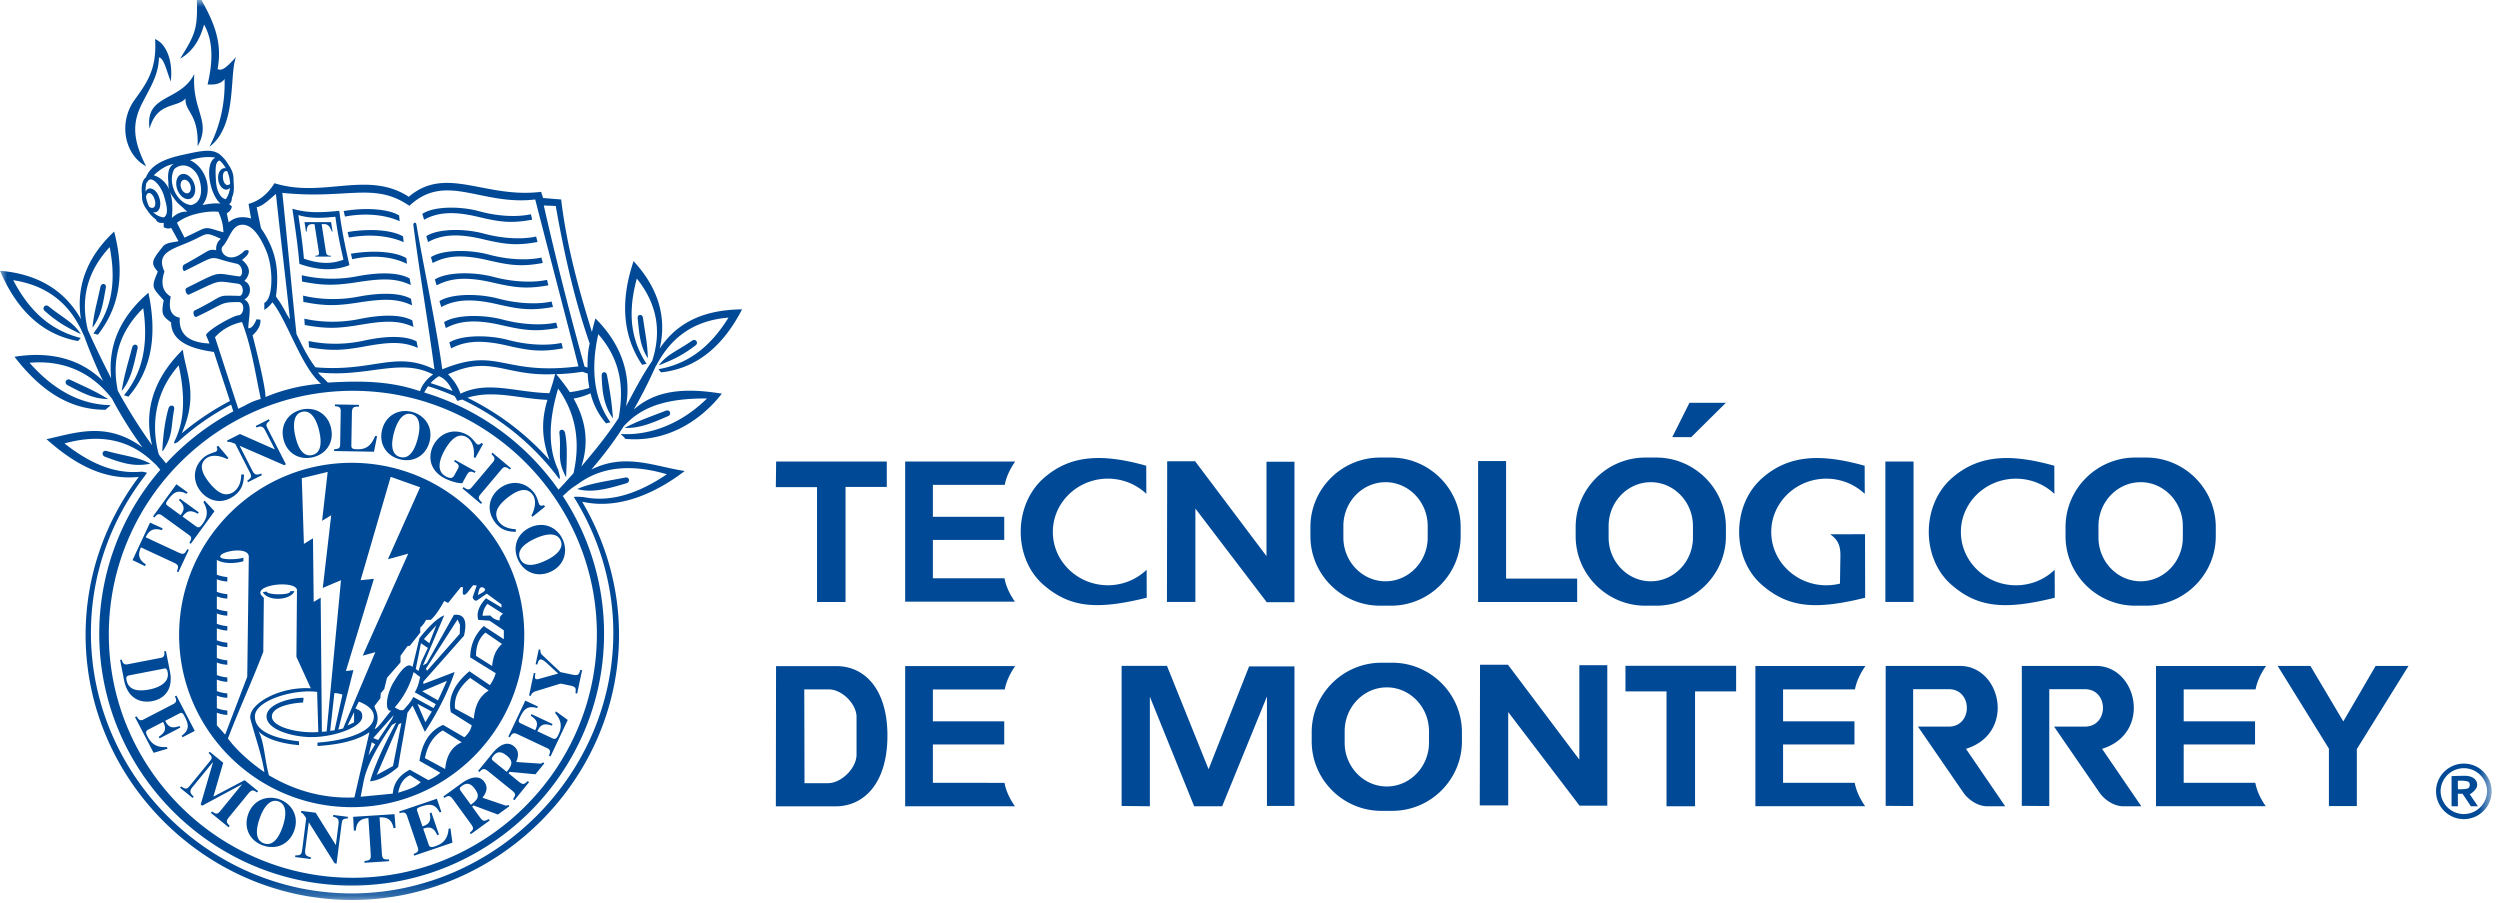<svg xmlns="http://www.w3.org/2000/svg" xmlns:xlink="http://www.w3.org/1999/xlink" width="180" height="65" viewBox="0 0 180 65">
    <defs>
        <path id="a" d="M0 0h179.4v64.8H0z"/>
    </defs>
    <g fill="none" fill-rule="evenodd">
        <mask id="b" fill="#fff">
            <use xlink:href="#a"/>
        </mask>
        <path fill="#004996" d="M10.77 9.27c.534-1.965 2-1.48 2.592-2.184-.084.964.964 1.084.864 3.448 1.027-1.82-.432-2.56-.234-5.208-1.028 2.031-3.58 1.424-3.222 3.944zm2.199-5.045C14.162 2.307 14.254 2.02 14.156-.6c1.193 2.013 1.891 3.552 1.51 5.567.353.22.81-.306 1.326-.856-.5 1.263.103 4.951-1.916 6.459.839-1.609 1.142-3.305 1.093-4.884-.245.347-.69.431-1.224.395.411-1.706.392-3.18-.253-4.31-.366 1.348-1.015 2.053-1.724 2.454h.001zm.118 8.313c.342-.095.75.23.908.72.156.492.008.97-.336 1.063-.343.096-.75-.228-.907-.719-.157-.49-.01-.97.334-1.064h.001zm.131.412c.185-.052.404.123.49.388.084.264.003.52-.18.572-.184.052-.405-.123-.49-.387-.084-.266-.005-.523.18-.573zm2.684 4.245c-1.215-.547-.892-.38-2.282.225-1.22.532-2.421.781-1.777 2.137-.3.861-.123 1.445.451 1.8-.176.838-.014 1.388.649 1.52-.082 1.24.712 1.795 2.143 1.855l-.255-.618c.247-.447 2.006-1.396 2.317-1.41.444-.006.522-.958.034-.954-1.35-.003-1.014.117-3.055 1.07-.16.039-.271-.326-.14-.45 2.362-1.168 1.452-1.101 3.195-1.07.357.09.447-.77-.027-.87-1.715-.219-1.144-.334-3.564.787-.156.03-.326-.357-.169-.479 2.549-1.266 1.944-1.08 3.76-.842.335.08.353-.747-.107-.904-2.263-.467-1.122-.793-3.766.51-.144.09-.239-.351-.055-.45 1.943-1.055 1.691-1.124 2.31-1.04-.026-.35.1-.633.338-.817zm-.178-1.947c-.417-.04-.945-.006-1.568.146-.637.155-1.069.386-1.416.642.173.365.368.707.539 1.074 1.852-.842 1.236-.83 2.807-.383-.02-.567-.14-.986-.362-1.479zM8.763 28.154c.165-1.094.414-1.86.752-3.135.088-.323.456-.23.39.064-.296 1.324-.484 2.252-1.142 3.071zm-.978.58c-.944-.582-1.53-.82-2.723-1.385-.303-.145-.47.24-.204.382 1.205.632 1.874.974 2.927 1.004zm3.042 4.654c-.857-.485-1.864-.559-3.141-.914-.322-.091-.41.305-.129.41 1.283.485 2.117.731 3.27.504zm-5.004-9.33c-.57-.883-1.29-1.161-2.314-1.995-.26-.213-.514.124-.288.324 1.018.9 1.701 1.23 2.602 1.67zm.834-.463c.114-1.1.294-1.646.574-2.935.071-.327.444-.25.39.047-.236 1.335-.344 2.04-.964 2.89v-.002zm34.104 10.766c.03-.988.122-2.245-.077-3.192-.067-.32-.44-.287-.408.006.155 1.394-.211 1.932.485 3.186zm3.373-4.238c-.082-1.08-.19-1.844-.431-3.111-.06-.323-.392-.26-.383.034.04 1.312.2 2.23.814 3.077zm.834.687c.96-.501 1.762-.77 2.967-1.238.304-.12.44.27.17.387-1.218.532-2.11.897-3.137.85zm-3.406 4.402c.872-.414 2.176-.573 3.447-.829.32-.065.38.327.097.411-1.285.378-2.437.72-3.544.418zm5.867-8.904c.617-.82 1.338-1.038 2.397-1.778.267-.189.492.157.256.335-1.055.804-1.745 1.079-2.653 1.443zm-.782-.508c-.032-1.082-.169-1.627-.35-2.903-.047-.325-.414-.278-.385.018.135 1.318.19 2.013.735 2.885zM21.483 15.488c.862.242 1.535.227 2.666.119.157 1.192.318 1.92.578 3.09-.879.342-1.808.292-2.845-.075-.099-1.177-.284-2.344-.4-3.134zm2.354.505l.106.671h-.056a1.483 1.483 0 0 0-.164-.334.556.556 0 0 0-.195-.16.46.46 0 0 0-.214-.034h-.157l.297 1.912c.02.127.039.206.055.238.018.033.045.06.084.083a.287.287 0 0 0 .15.037h.07l.011.067H22.71l-.01-.067h.07c.06 0 .108-.013.142-.04.025-.016.041-.046.052-.088a.814.814 0 0 0-.02-.23l-.3-1.912h-.154c-.142 0-.242.035-.296.105-.075.098-.11.24-.106.423h-.058l-.107-.67h1.914zm15.316-1.198l.86.035c.586 3.295 1.298 6.604 2.443 9.897-.002.014-.003.028-.006.04-.13.551-.15 1.112-.148 1.7-.071-.023-.144-.046-.214-.071a241.835 241.835 0 0 1-2.935-11.601zm.404 13.515c-2.453-.06-4.424-.921-6.404.037-.168-.529-.506-1-.892-1.397 3.114-1.446 4.09.192 7.705-.016-.093.424-.235.847-.378 1.29-.01.028-.02.059-.031.086zm-18.211-4.254c-.356-3.37-.663-6.798-1.019-10.168 4.691.48 6.614-.816 9.146.93 2.642-2.46 5.152.014 9.063-.456 1.032 4.029 2.079 7.988 3.111 12.016-5.506.687-5.734-1.453-9.802.213-.485-3.475-1.264-6.93-1.866-10.436-.033-.196-.238-.135-.214.062.447 3.497 1.003 6.586 1.515 10.383-2.826-1.393-4.4.206-8.57-.155-.583-.762-.945-1.565-1.365-2.389h.001zm21.173 4.26a4.762 4.762 0 0 1-1.22.381c.861 1.52 1.14 3.121.559 4.89.96-1.136 1.85-2.212 2.685-3.497.37-2.066.224-4.098-1.467-6.03-.645 2.882-.14 4.913.876 6.344l-.315.08a5.185 5.185 0 0 1-1.118-2.169zM18.792 16.442c-.104-.53-.208-.992-.311-1.524.426-.065.893-.547 1.386-.949.303 2.892.707 6.138 1.009 9.03a16.827 16.827 0 0 1-.233-.38c-.227-.437-.449-.826-.683-1.133l-.094-.149a8.367 8.367 0 0 0 .076-1.765 5.737 5.737 0 0 0-.67-2.348 6.65 6.65 0 0 0-.173-.313 5.483 5.483 0 0 0-.307-.47zm22.235 11.794c.45-.058.916-.155 1.403-.3-.044-.292-.093-.58-.105-.865-.004-.058-.008-.116-.01-.173l-.38-.13c-.72.112-1.297.156-1.888.17.41.494.745.937.98 1.3v-.002zM38.602 17.03c-.66.153-2.038.253-3.769-.212-1.402-.379-3.297-.364-4.14.185l.126.425c.997-.547 2.15-.629 3.93-.21 1.592.374 2.406.49 3.952.205l-.099-.393zm.379 1.512c-.664.154-2.05.253-3.792-.213-1.412-.378-3.315-.363-4.164.186l.128.427c1.003-.547 2.16-.628 3.952-.212 1.602.374 2.42.491 3.975.206l-.099-.394zm.403 1.607c-.674.153-2.083.253-3.849-.212-1.433-.379-3.365-.364-4.225.184l.128.427c1.018-.546 2.194-.628 4.01-.21 1.627.374 2.457.49 4.036.204l-.1-.393zm.33 1.56c-.673.154-2.08.254-3.847-.213-1.432-.377-3.365-.362-4.227.185l.13.427c1.017-.547 2.193-.628 4.011-.21 1.625.375 2.454.49 4.034.205l-.1-.393zm.333 1.514c-.674.153-2.081.254-3.85-.213-1.431-.378-3.363-.363-4.225.185l.13.425c1.018-.546 2.194-.627 4.012-.209 1.623.374 2.455.49 4.033.204l-.1-.392zm.379 1.465c-.674.153-2.081.254-3.848-.214-1.433-.378-3.366-.361-4.225.185l.127.426c1.018-.545 2.195-.627 4.012-.209 1.625.374 2.455.49 4.034.205l-.1-.393zm-18.206-.132a9.583 9.583 0 0 0 3.986-.032c1.403-.308 2.894-.409 3.784.052l.098.473c-1.081-.474-2.062-.428-3.816-.108-1.62.295-2.432.334-4.019.07l-.033-.455zm-.308-1.612c.676.158 2.186.392 3.985.022 1.407-.291 2.9-.373 3.785.1l.092.473c-1.077-.488-2.058-.454-3.814-.156-1.625.273-2.436.303-4.02.017l-.028-.456zm-.091-1.661c.674.166 2.18.423 3.985.076 1.412-.27 2.905-.33 3.783.152l.085.478c-1.07-.505-2.051-.485-3.812-.214-1.627.253-2.44.27-4.02-.037l-.021-.455zm-.095-1.466a9.571 9.571 0 0 0 3.986.076c1.41-.271 2.905-.331 3.782.155l.084.475c-1.068-.505-2.05-.483-3.81-.212-1.629.251-2.441.268-4.021-.04l-.02-.454zm3.538-1.55c1.695-.283 3.246-.128 3.993.315l.043.416c-.945-.479-2.357-.695-3.941-.334l-.095-.397zm-.235-1.56c1.692-.283 3.245-.128 3.99.315l.044.417c-.945-.43-2.358-.628-3.94-.334l-.094-.398zm-.285-1.512c1.694-.283 3.245-.129 3.992.313l.041.42c-.944-.432-2.355-.63-3.94-.336l-.093-.397zm13.481.228c-.652.153-2.015.253-3.726-.214-1.386-.378-3.256-.363-4.09.185l.124.428c.986-.548 2.125-.629 3.883-.21 1.575.374 2.378.489 3.906.204l-.097-.393zm-17.174-.392c1.093.307 1.943.287 3.376.15.197 1.512.402 2.432.73 3.91-1.11.434-2.287.372-3.6-.093-.126-1.49-.361-2.966-.506-3.967zM25.405 63.2c9.677 0 17.57-7.876 17.57-17.532 0-9.655-7.893-17.53-17.57-17.53-9.678 0-17.57 7.875-17.57 17.53 0 9.656 7.892 17.532 17.57 17.532zM11.764 32.424c.708-1.135.525-1.609.778-2.968.055-.297-.322-.36-.414-.038-.265.92-.395 2.045-.44 3.034-.011.05.043.02.076-.028zm.81-.675c-.125.285.089.155.227.075a18.259 18.259 0 0 1 3.84-2.694l.159.488a18.319 18.319 0 0 0-4.846 3.747l-.157-.195c-.126-.155-.247-.274-.37-.47-.555-2.056-.298-4.425 1.44-6.392.519 2.379.375 4.1-.293 5.441zm6.043-3.8c.017.084.146.714.158.765l-.102.039c-.35.095-.701.255-1.052.455-.157.073-.312.149-.466.227a36.233 36.233 0 0 0-.243-.744l-1.432-4.41c.498-.552 1.145-.919 1.944-1.095.606 1.587.876 3.175 1.193 4.763zm3.867-1.014c.09.116.112.139.182.234.147.176.298.33.451.46a12.895 12.895 0 0 0-4.001.956 3.651 3.651 0 0 0-.05-.524l-.043-.261c-.134-.77-.412-1.987-.837-3.657.39-.36.603-.733.562-1.126-.093-.01-.186-.02-.28-.028-.155.39-.339.654-.592.647.033-.948.336-1.722-.282-2.082.47-.204.606-1.055 0-1.321.414-.445.518-.95-.17-1.52.167-.128.324-.26.424-.421.124-.25.048-.334-.225-.253-1.084 1.1-1.947.08-1.58-.31.484-.513.629-1.522 1.381-1.546.635-.022 1.207.598 1.749 1.883.52 1.238.502 3.463-.142 3.741v.507a2.05 2.05 0 0 0 .582-.553c.908 1.133 1.782 3.7 2.871 5.174zm7.974.765a2.6 2.6 0 0 0-.22.464c-2.054-.704-4.092-.773-6.627-.617a8.137 8.137 0 0 1-.276-.283c-.126-.122-.32-.267-.44-.451 1.192.12 2.134.071 3.408-.088 1.834-.231 3.333-.557 4.883.235-.215.148-.4.315-.552.504a4.056 4.056 0 0 0-.176.236zm2.127.458a18.813 18.813 0 0 0-1.58-.574c.173-.193.372-.361.597-.5.45.175.755.578.983 1.074zm6.983 4.969a19.176 19.176 0 0 0-5.913-4.489c1.845-.587 3.682.063 5.759.151-.334 1.15-.541 2.482.154 4.338zm1.214 1.51c-.079.073-.128.173-.227.247-.125.137-.244.267-.343.372a18.262 18.262 0 0 0-9.666-6.995c.08-.161.173-.312.275-.453.653.202 1.291.44 1.91.71.076.13.12.205.196.342.153-.031.231-.065.362-.09a18.775 18.775 0 0 1 6.748 5.416c.062.083.11.154.225.307.09-.087.04-.199-.064-.65-.689-1.461-.762-3.338-.013-5.866 1.442 2.024 1.547 4.146 1.107 6.094-.113.128-.306.342-.51.566zm1.237 1.153c-.225-.016-.605-.045-.702-.003 1.775 2.845 2.842 6.2 2.842 9.785 0 10.241-8.572 18.754-18.836 18.754-10.263 0-18.776-8.513-18.776-18.754 0-4.244 1.459-8.162 3.872-11.296.038-.06.055-.076.084-.125.002-.011.09-.106.085-.109a1.791 1.791 0 0 0-.384-.082c-1.668.157-3.401-.336-5.562-2.033 2.635-.728 4.673-.237 6.296 1.265.145.134.187.164.325.304.092.11.185.22.279.328a18.038 18.038 0 0 0-4.396 11.801c.002 9.989 8.165 18.135 18.174 18.135 10.01 0 18.172-8.146 18.172-18.135 0-3.653-1.095-7.061-2.972-9.914.105-.089.214-.189.36-.324.326-.296.527-.39.801-.588 1.718-1.235 3.86-1.381 6.335-.652-2.353 1.586-4.295 1.99-5.997 1.643zm-16.697-2.468c6.843 0 12.425 5.568 12.425 12.396 0 6.83-5.582 12.398-12.426 12.398s-12.425-5.568-12.425-12.398c0-6.828 5.581-12.396 12.425-12.396h.001zM12.592 50.14c.092.21.18.399-.112.551l-2.136 1.106c-.273.142-.357.012-.515-.224l-.11.056 1.341 2.574 1.01-.299-.065-.121c-.81.068-1.159-.323-1.384-.755-.147-.285-.14-.397.054-.496l1.068-.554c.228.436.213.729-.312 1.069l.06.114 1.492-.775-.06-.114c-.582.218-.813.053-1.03-.374l1.024-.53c.19-.097.25-.028.374.217.31.593.362.963-.21 1.388l.058.11.885-.459-1.322-2.54-.11.056zm26.197-3.385l-.225 1.07.122.024c.063-.224.11-.402.3-.362.132.027.365.238.413.283l.786.727-1.25.348c-.085.022-.223.075-.295.06-.138-.03-.155-.093-.085-.428l-.12-.026-.342 1.627.122.026c.067-.246.3-.318.35-.333l1.8-.553.717.15c.405.084.389.202.352.545l.122.024.354-1.685-.122-.026c-.106.334-.139.438-.542.355l-.896-.188-1.319-1.241c-.134-.13-.125-.274-.12-.37l-.122-.027zm-2.079 6.333c.112-.2.21-.384.507-.246l2.175 1.024c.28.131.227.276.133.546l.113.052 1.24-2.626-.85-.619-.059.125c.545.604.446 1.117.238 1.556-.138.29-.232.351-.43.26l-1.089-.513c.211-.445.454-.611 1.042-.4l.055-.117-1.52-.714-.056.117c.527.33.535.613.327 1.041l-1.044-.492c-.193-.09-.172-.18-.056-.426.287-.605.55-.87 1.237-.674l.053-.113-.904-.425-1.223 2.589.111.055zm-7.932 5.462c.222-.062.422-.117.527.192l.775 2.273c.1.292-.04.356-.299.474l.041.117 2.753-.935-.144-1.039-.133.044c-.054.81-.493 1.094-.954 1.252-.306.103-.414.076-.485-.13l-.388-1.135c.467-.16.755-.1 1.012.468l.122-.041-.542-1.587-.122.042c.127.604-.072.809-.525.956l-.37-1.089c-.07-.202.008-.249.268-.337.635-.215 1.01-.21 1.344.42l.119-.042-.323-.944-2.715.924.04.117zm-.767 3.332c-.369 0-.487-.002-.516-.424l-.166-2.609c.343-.002.855-.01 1.006.776l.144-.009-.074-.995-2.978.191.05.995.143-.01c.05-.796.558-.856.904-.898l.169 2.61c.026.416-.092.434-.453.488l.008.124 1.772-.116-.01-.123zm-6.762-.173l1.12.142.015-.125c-.36-.085-.452-.19-.406-.544l.252-1.97.01.002 1.854 2.946.138.019.37-2.9c.03-.236.072-.345.434-.344l.016-.125-1.06-.135-.016.123c.396.082.433.251.397.547l-.19 1.491-.01-.002-1.444-2.318-1.04-.133-.016.123c.063.01.14.035.374.41l-.298 2.33c-.041.326-.186.342-.485.34l-.015.123zm-4.711-2.244c-.225-.24-.3-.321-.05-.628l1.39-1.698c.27-.33.4-.239.627-.078l.08-.097-.972-.792-2.252 1.188.711-2.44-.973-.795-.079.096c.258.243.283.352.119.552L13.645 56.6c-.182.225-.279.241-.6.023l-.08.097.902.733.079-.096c-.304-.278-.299-.43-.079-.697l1.463-1.787.007.004-.888 3.049.105.085 2.86-1.538.008.007-1.583 1.938c-.209.253-.33.172-.58.009l-.077.096 1.277 1.04.079-.097zm3.507-1.765c.659.227.55 1.112.314 1.797-.139.409-.545 1.503-1.35 1.227-.804-.274-.455-1.388-.314-1.795.234-.685.692-1.454 1.35-1.229zm.055-.156c-.909-.309-1.888.078-2.237 1.1-.34.986.128 1.907 1.093 2.236.964.329 1.898-.112 2.236-1.1.35-1.023-.186-1.924-1.092-2.236zm13.054-.623c-.07-.14-.093-.19.126-.348.322-.234.614-.18.908.224.38.521.235.761-.288 1.147l-.746-1.023zM36.6 57.95a.239.239 0 0 1-.222.042l-1.64-.557c.166-.226.49-.652.132-1.144-.492-.675-1.369-.088-1.65.115l-1.295.94.073.1c.24-.15.372-.233.623.112l1.292 1.775c.236.323.167.396-.085.624l.073.101 1.359-.985-.072-.1c-.293.155-.39.207-.625-.114l-.571-.786.11-.079 1.745.653.827-.598-.074-.1zm-1.099-3.172c-.104-.114-.14-.156.031-.368.252-.31.545-.332.935-.019.504.407.425.674.019 1.185l-.985-.798zm3.596.103a.23.23 0 0 1-.202.099l-1.73-.115c.103-.262.304-.756-.171-1.14-.648-.524-1.342.27-1.561.54l-1.009 1.24.097.077c.194-.206.3-.318.63-.05l1.71 1.38c.313.25.261.34.078.627l.097.078 1.058-1.305-.096-.076c-.242.224-.321.301-.631.052l-.757-.613.085-.103 1.857.177.64-.79-.095-.078zm-27.312-6.737c.106-.026.227-.054.287.257.164.837-.854 1.153-1.298 1.238-1.166.226-1.562-.142-1.668-.687-.045-.233.033-.294.23-.332l2.45-.476zm-3.137-.629l.3 1.537c.278 1.222 1.142 1.6 2.04 1.425.75-.146 1.514-.754 1.25-2.117l-.29-1.485-.123.023c.018.194.05.41-.247.468l-2.406.466c-.18.035-.343-.035-.402-.342l-.122.025zm31.86-8.689c-.406-.869-1.363-1.305-2.343-.847-.948.44-1.289 1.414-.858 2.336.431.921 1.399 1.287 2.345.847.982-.458 1.26-1.468.856-2.336zm-.15.068c.295.63-.42 1.166-1.079 1.471-.392.183-1.463.648-1.823-.12-.359-.768.687-1.288 1.08-1.471.658-.306 1.528-.508 1.823.12zm-3.219-.791c-.62-.03-.97-.226-1.213-.525-.1-.12-.288-.471-.14-.858.13-.343.481-.665.715-.853.653-.528 1.366-.856 1.822-.291.358.438.168 1.127-.058 1.534l.078.097.903-.73-.084-.105c-.127.04-.238.07-.322-.034-.08-.1-.13-.55-.414-.896-.657-.81-1.71-.877-2.494-.246-.723.585-.963 1.584-.235 2.48.4.496.89.6 1.439.621l.003-.194zm-2.43-1.916c-.197-.191-.34-.329-.134-.573l1.547-1.839c.217-.259.403-.109.587.032l.082-.094-1.335-1.117-.079.096c.164.158.338.316.127.567l-1.547 1.838c-.198.237-.36.128-.581-.026l-.08.095 1.334 1.115.079-.094zm-.466-2.25l-1.49-.826-.061.109c.29.183.424.27.27.547l-.252.455c-.103.186-.246.278-.628.067-.823-.455-.248-1.55-.078-1.857.416-.748.955-1.311 1.585-.962.496.273.58.984.522 1.446l.11.059.563-1.015-.117-.064c-.104.085-.194.153-.31.09-.115-.063-.331-.46-.721-.679-.94-.519-1.931-.146-2.406.708-.419.754-.36 1.792.728 2.393.379.21 1.033.411 1.324.38l.306-.552c.198-.355.31-.31.596-.191l.06-.108zM29.68 29.66c-.927-.246-1.876.204-2.158 1.247-.27 1.007.26 1.894 1.244 2.156.984.264 1.887-.24 2.156-1.247.282-1.044-.316-1.907-1.242-2.156zm-.043.16c.673.178.624 1.07.436 1.769-.112.417-.442 1.536-1.264 1.316-.821-.22-.548-1.354-.437-1.77.189-.7.593-1.496 1.265-1.316zM27.151 31.4l-.144-.002c-.238.557-.524.965-1.275.95-.332-.005-.442-.047-.436-.284l.041-2.342c.007-.438.16-.44.51-.448l.001-.124-1.735-.03v.125c.221.018.426.03.42.359l-.042 2.4c-.005.303-.156.314-.435.346l-.002.124 2.874.05.223-1.124zm-5.428-1.91c-.935.216-1.563 1.059-1.317 2.113.234 1.015 1.118 1.55 2.111 1.32.993-.229 1.554-1.095 1.317-2.112-.243-1.053-1.177-1.537-2.111-1.321zm.037.16c.679-.155 1.054.654 1.217 1.359.098.421.331 1.565-.497 1.754-.828.191-1.12-.938-1.217-1.36-.164-.704-.182-1.596.497-1.753zm-3.905 5.067l1.006-.51-.056-.11c-.346.13-.481.094-.644-.225l-.904-1.768.01-.004 3.196 1.393.123-.063-1.33-2.603c-.108-.213-.134-.327.164-.53l-.055-.11-.954.484.057.11c.373-.155.5-.037.635.229l.685 1.339-.01.004-2.5-1.105-.935.475.057.11c.057-.028.134-.05.54.126l1.068 2.097c.15.29.041.385-.209.55l.056.111zm-.483-.553c-.018.619-.21.972-.505 1.22-.118.1-.467.295-.857.154-.345-.125-.677-.469-.868-.698-.54-.642-.88-1.348-.324-1.813.435-.365 1.129-.186 1.539.03l.095-.079-.748-.89-.102.087c.042.127.074.236-.028.322-.098.082-.55.143-.892.43-.799.669-.85 1.722-.201 2.492.597.711 1.602.934 2.49.19.488-.407.582-.898.595-1.446h-.194zm-6.256 3.093c.146-.176.278-.34.543-.147l1.946 1.41c.25.181.17.315.029.56l.1.075 1.71-2.348-.72-.767-.08.113c.422.693.228 1.178-.059 1.57-.19.262-.292.303-.47.175l-.972-.706c.288-.396.558-.516 1.095-.199l.077-.103-1.36-.986-.075.103c.454.424.409.703.124 1.086l-.932-.677c-.174-.126-.135-.21.023-.43.397-.542.704-.753 1.342-.433l.074-.1-.81-.586-1.685 2.316.1.074zm2.365 2.282c-.177.323-.235.425-.619.248l-2.376-1.105c.164-.302.402-.755 1.166-.509l.06-.131-.91-.412-1.26 2.698.899.435.061-.13c-.678-.425-.485-.9-.356-1.223l2.376 1.105c.378.176.337.288.21.63l.112.05.75-1.604-.113-.052zm2.93 13.63c.809-2.118 1.736-4.116 2.545-6.234l.04-3.89c-.112-.113-.26-.225-.25-.388.043-.61 2.444-.829 2.636-.207l-.04 4.843c.346.754.69 1.51 1.035 2.265-2.315-.15-4.622 1.201-4.336 2.252.389 1.426.827 2.635.995 3.782-1.01-.686-2.018-1.592-2.626-2.423zm4.79-10.608h-.31c.115.305-1.673.293-1.692.028-.107.016-.174.033-.281.05.462.735 2.049.54 2.282-.078zm1.634 7.256c-1.655-.219-4.43.595-4.48 1.73-.06 1.357 2.155 1.714 3.172 1.828v.273c-1.112-.086-2.329-.396-2.926-.995.42.67.46 2.111.764 3.169 1.951 1.156 4.004 1.682 6.152 1.594l1.082-4.69c-.958.625-2.252.89-3.74.986v-.246c2.1-.141 4.064-.81 4.06-1.869 0-.528-.537-.87-1.08-1.082-.098.18-.15.312-.25.492.349.168.487.195.494.59.012.727-1.956 1.474-3.667 1.474-1.273 0-3.202-.502-3.224-1.474-.02-.914 1.758-1.38 2.664-1.352 0 .138-.03.196-.03.337-.85.035-2.261.307-2.249 1.015.014.764 1.892 1.215 3.341 1.111-.024-.9-.06-1.992-.084-2.891zm.938 2.806l.316-.045.566-2.563a1.96 1.96 0 0 0-.58-.117l-.302 2.725zm1.252-.388l.467-.958v.737l-.467.22zm-.664.296l1.084-4.282-.54.066 2.015-6.639-.957.1 2.167-7.445 2.118.755-2.319 5.18 1.462-.401-3.277 7.343.908-.25-2.32 5.492-.34.081zm-2.633-18.1l1.865-.452-.403 3.52.656-.401-.605 5.231 1.31-.553-1.034 10.89-.343.023-.085-9.656-.503.304-.052-4.58-.654.403-.152-4.73zm8.207 13.736l.196.143.212-.678.464-.98-.499-.338-.373 1.853zm.73-.017l.088.142 2.349-2.656.018-.642-.178-.39-2.278 3.546zm-.268 1.622l1.14.659.64-1.408-1.78.75zm-1.975 1.159a6.193 6.193 0 0 0 1.352-2.532c.172.089.308.25.48.338-.09.381-.155.726-.391 1.106l1.512.855-.159.286-1.459-.802c-.18.376-.448.63-.676.909-.232.13-.428-.038-.66-.16zm1.637-.25l1.032.552-.463.768-.57-1.32zm-2.937 5.116l1.175-.643.605-3.101-.196.09-1.584 3.654zm1.228-4.312l-1.476 1.655.356.143.996-1.513.124-.285zm-1.815 2.903l.481-.802-.25-.143-.231.945zm2.136 2.69c.106-.598.368-1.043.854-1.263.26.166.504.333.766.498-.4.402-1.01.568-1.621.766h.001zm3.381-1.707c.089-.978.487-1.618 1.193-1.926l-1.37-.855c-.705.428-1.1 1.093-1.282 1.994.487.26.972.523 1.459.787zm2.064-3.621c.068-.9.383-1.608 1.068-2.031l-1.335-.91c-.714.612-1.178 1.313-1.087 2.211.452.242.904.487 1.354.73zm1.318-3.796l-1.158-.73c-.002-.642.157-1.226.676-1.677l1.193.82c-.437.38-.655.922-.711 1.587zm.551-3.28c-.225-.029-.45-.089-.676-.356l-.57.017c.043-.254.07-.503.357-.855l1.121.713c-.196.136-.273.297-.232.482zM25.968 57.364c.77-.072 1.54-.146 2.312-.222.053-.707.413-1.298 1.226-1.723l1.338.75c.31-.13.6-.301.863-.527-.5-.289-1.004-.576-1.505-.861.187-1.313.754-2.175 1.7-2.588.51.298 1.022.595 1.533.891.295-.264.471-.55.528-.86-.5-.318-1.003-.631-1.503-.947-.219-1.03.227-2.012 1.337-2.948l1.476 1.001c.187-.263.326-.55.42-.86l-1.84-1.14c.016-.894.341-1.645.975-2.252.483.315.966.629 1.448.946v-.64c-.342-.233-.686-.464-1.03-.696-.27-.018-.538-.036-.808-.056-.147-.495.039-1.013.557-1.556.37.222.743.443 1.113.667v-.224c-.35-.258-.705-.516-1.058-.777-.24.167-.482.334-.724.5-.158.022-.235-.07-.299-.24.112-.287.188-.556.3-.843l-.251-.029c-.223.233-.499.73-.67.695-.15-.006-.054-.37-.084-.555h-.138l-.92 1.14-.28-.14c-.305.545-.618 1.058-.974 1.362h-.334a1.826 1.826 0 0 1-.418.556v.362l-.752.946-.167.028-.502.694v.473l-.974 1.112-.196.805-.25.307-.029.361c-.139.176-.279.37-.417.545-.053.201.515.722 0 1.65.203.046.797-.87 1.198-1.305-.49.097-.369-1.156.154-2.024.482-.798 1.012-1.517 1.377-1.118.169-.694.335-1.39.502-2.084.594-.74 1.19-1.377 1.783-1.64l-1.532 3.613c.093-.056.186-.11.279-.167l1.95-3.475c.74-.093.982.407.725 1.502L30.48 49.08v.166c.754-.287 1.504-.573 2.257-.862-.507 1.515-1.259 2.937-2.145 4.31-.305-.65-.577-1.244-.884-1.893-.13.185-.242.335-.373.52-.204 1.308-.462 2.597-.666 3.902-.755.655-1.43.978-2.026 1.03.398-1.32 1.109-2.8 1.887-4.225l-.307.164c-.984 1.466-1.837 2.9-2.062 4.171l-.194 1zM34.4 42.856c.173-.118.395-.186.518-.357.044-.062-.055-.163-.126-.195-.072-.032-.186-.027-.23.035-.105.148-.107.346-.162.517zm-3.878 3.155l.39.304.5-1.3-.89.996zm-14.311 6.881l-.598-.673v-.903c.244.095.499.146.756.159v-.318a2.657 2.657 0 0 1-.756-.17v-.904c.244.098.499.15.756.16v-.316a2.696 2.696 0 0 1-.756-.17v-.824c.244.095.499.15.756.16v-.318a2.696 2.696 0 0 1-.756-.17v-.902c.244.095.499.148.756.159v-.317a2.616 2.616 0 0 1-.756-.172v-.941c.244.096.499.15.756.16v-.318a2.616 2.616 0 0 1-.756-.172v-.86c.244.095.499.148.756.158v-.317a2.696 2.696 0 0 1-.756-.17v-.744c.244.097.499.149.756.16v-.318a2.657 2.657 0 0 1-.756-.17v-.903c.244.096.499.15.756.16v-.318a2.66 2.66 0 0 1-.756-.17v-.902c.244.096.499.149.756.16v-.32a2.619 2.619 0 0 1-.756-.17v-1.07c.463.291 1.267.282 1.91.103v-.263c-.384.147-1.666.188-1.668-.077-.003-.38 2.084-.768 2.059.032l-.112 8.62-1.591 4.17zm.15-40.566c.123.283.196.6.207.913-.256.228-.466-.047-.507-.368-.041-.336.035-.603.3-.545zm-.545-.768c.17.145.321.337.442.559-.262-.074-.598.213-.55.779.053.61.56.97.849.624a1.686 1.686 0 0 1-.298.82c-.369-.056-.673-.569-.714-1.357-.043-.832-.052-1.356.271-1.425zm-.342-.217a.113.113 0 0 1 .023.012c-.808.414-.397 2.667.382 3.305-.399-.043-.833.01-1.302.106.806-1.026.249-2.726-.903-3.232.6-.181 1.2-.279 1.8-.191zm-1.707 3.422c-.962-.062-1.75-1.563-1.227-2.578.621-.586 1.514-.165 1.8.698.26.795.192 1.714-.573 1.88zm-1.534-.971c.068.162.163.314.277.46.168.263.373.467.599.642.125.118.247.238.38.348-.506-.028-.825.195-1.116.45.077-.75.038-1.391-.14-1.9zm.283-1.983c-.368.178-.471.659-.388 1.35-.013.191.011.368.066.534a1.792 1.792 0 0 0-1.123-1.074c.456-.425.93-.739 1.445-.81zM10.752 14.9a2.22 2.22 0 0 1-.238-.728c.086-.45.45-.314.612.164.151.446-.012.786-.374.564zm1.048.753a1.27 1.27 0 0 1-.787-.393c.378.156.686-.382.44-1.062-.26-.726-.841-.783-.971-.383a3.305 3.305 0 0 1 .054-.649c.025-.003.046-.015.063-.05.26-.571.994.227 1.216 1.013.191.671.355 1.268-.015 1.524zm-1.29-2.885c-.282.216-.357.667-.283 1.286-.031.424.133.774.382 1.094.173.271.385.48.62.658.086.237.355.272.558.236v.31a.61.61 0 0 0 .479.082 12.4 12.4 0 0 0 .05-.043l.535.973c-.336.087-.919.09-1.136.403-.85 1.055-.848 1.195-.352 1.795-.517 1.188-.378 1.13.426 2.068-.214 1.04-.054 1.134.531 1.59.016 1.29 1.255 1.872 3.08 2.12.355 1.098.771 2.354 1.156 3.532a19.193 19.193 0 0 0-3.474 2.33c1.24-2.77.3-4.336.08-6.025-2.004 1.969-2.861 4.281-2.212 6.883a37.338 37.338 0 0 1-2.468-3.93c-.42-2.068-.039-4.097 1.831-5.943.442 2.988-.243 4.885-1.385 6.27l.318.105c1.87-2.164 2.002-4.84 1.44-7.483-1.981 1.696-2.937 3.76-2.68 6.16a63.207 63.207 0 0 1-1.678-3.472c-.496-2.031-.201-4.059 1.569-5.974.578 2.966-.094 4.781-1.173 6.215.11.031.216.062.323.091 1.77-2.246 1.854-4.814 1.172-7.428-1.91 1.791-2.77 3.908-2.392 6.308C4.63 20.844 2.628 19.712 0 19.495c1.098 2.561 2.831 4.557 5.619 5.062.066-.09.13-.13.194-.22-1.739-.453-3.462-1.484-4.86-4.163 2.702.417 4.217 1.937 5.076 3.972l.011-.008a35.108 35.108 0 0 0 1.379 3.294c-1.665-1.64-3.856-2.146-6.377-1.745 1.655 2.139 3.716 3.838 6.58 3.815.041-.103.29-.229.333-.332-1.798-.027-3.83-.78-5.826-3.05 2.68-.232 4.622.875 5.942 2.599a29.31 29.31 0 0 0 2.184 3.49c-2.587-1.887-4.774-1.05-6.905-.588 1.886 1.682 4.057 2.994 6.646 2.714C7.604 37.51 6.164 41.45 6.164 45.71c0 10.46 8.691 19.09 19.174 19.09 10.48 0 19.232-8.63 19.232-19.09.001-3.494-.996-6.77-2.657-9.588 2.642.603 5.347-.642 7.387-2.21-2.188-.327-4.279-1.321-6.723-.104.865-1.014 1.606-1.975 2.326-3.113 1.362-1.494 3.204-2.015 6.005-2.006-2.11 2.07-4.437 2.664-6.19 2.56.033.104.265.243.298.349 2.857.267 5.344-1.184 6.957-3.254-2.701-.443-4.76-.252-6.343 1.144a34.52 34.52 0 0 0 1.579-3.117l.01.01c.985-1.924 2.568-3.298 5.233-3.513-1.554 2.513-3.31 3.396-5.035 3.713.056.093.116.139.172.23 2.755-.294 4.588-2.116 5.84-4.537-2.576.024-4.608.828-5.931 2.825.542-2.314-.146-4.414-1.88-6.296-.85 2.501-.953 5.144.613 7.461.106-.021.213-.044.319-.067-.948-1.474-1.473-3.291-.7-6.142 1.591 1.992 1.735 3.991 1.105 5.935-.734 1.056-1.294 2.173-1.884 3.267.422-2.323-.39-4.536-2.2-6.33-.094.318-.178.645-.253.975-.948-3.075-1.818-6.19-2.215-9.54-.444-.034-.858-.07-1.302-.106-.036-.122-.102-.319-.138-.443-4.053.498-6.842-1.935-9.53.355-2.972-1.931-6.165.126-9.672-.977-.48.781-1.103 1.278-1.866 1.491.061.349.12.698.182 1.048-.756-.21-1.235-.036-1.614.281-.045-.219-.092-.44-.136-.659a.634.634 0 0 0 .366-.491l-.199-.168c.163-.103.196-.282.206-.474.14-.27.169-.678.113-1.19.032-.465-.132-.851-.382-1.199a2.683 2.683 0 0 0-.673-.766c-.003.002-.007.002-.011.003-.553-.374-1.341-.19-2.582.08-1.422.308-2.314.76-2.656 1.621zm.008-.798c-.989-1.958-1.005-3.145-.251-4.598.59-1.139 1.156-2.028 1.176-3.23.342-.01.577 1.022.848 1.726.185-1.436-.296-2.708-1.125-3.056.136 2.164-.576 3.13-1.477 4.383-1.195 1.662-.704 3.96.83 4.775zm166.88 43.34c.92 0 1.672.75 1.672 1.669a1.674 1.674 0 0 1-3.347 0 1.676 1.676 0 0 1 1.675-1.669zm0-.33c1.103 0 2.002.898 2.002 1.999 0 1.1-.9 1.998-2.002 1.998a2.004 2.004 0 0 1-2.003-1.998c0-1.1.9-2 2.003-2zm-.43 1.236v.604c.081.004.143.008.185.008.183 0 .458-.024.54-.068.086-.046.13-.133.13-.266 0-.107-.047-.182-.138-.223-.092-.042-.375-.065-.57-.065-.047 0-.098.003-.148.01zm.937 1.837l-.598-.898c-.065 0-.221-.005-.34-.01v.908h-.455V55.88l.285-.01c.166-.007.64-.016.74-.011.408.015.818.212.818.64a.533.533 0 0 1-.132.35c-.084.106-.272.29-.403.332l.59.872h-.505zm-13.912-10.108h2.356l2.371 3.996 2.325-3.996h2.37l-3.722 5.986v4.105h-2.011v-4.135l-3.69-5.956zM145.57 58.02V47.945h5.339c2.99 0 4.048 4.856.44 5.97l2.828 4.138h-1.289c-.668 0-1.358-.452-1.736-1.002l-3.258-4.734h2.214c1.74 0 1.74-2.696 0-2.696h-2.56v8.415l-1.978-.015zm-9.801 0V47.945h5.34c2.99 0 4.047 4.856.44 5.97l2.827 4.138h-1.289c-.667 0-1.359-.452-1.736-1.002l-3.258-4.734h2.216c1.739 0 1.739-2.696 0-2.696h-2.562v8.415l-1.978-.015zm19.462-10.066h7.923c-.363.517-.641 1.097-.754 1.685h-5.174v2.296h5.138v1.666h-5.138v2.759l5.155.002c.108.561.36 1.125.756 1.686h-7.906V47.955zm-28.843 0h7.923c-.365.517-.643 1.097-.755 1.685h-5.175v2.296h5.14v1.666h-5.14v2.759l5.158.002c.108.561.358 1.125.753 1.686h-7.904V47.955zm-9.355-.014h7.968v1.841h-2.957v8.269h-2.055v-8.269h-2.956v-1.84zM80.756 58.03V47.941h3.265l2.997 7.444 2.917-7.403h3.266v10.047h-1.98v-7.882l-3.226 7.904H85.98l-3.19-7.885v7.885l-2.034-.022zm25.787-.042h2.048v-6.721l5.137 6.742h1.997V47.896h-2.014v6.794l-5.137-6.83h-2.012l-.019 10.127zm-7.087-10.272h.791c2.756 0 5.012 2.25 5.012 5.001v.662c0 2.752-2.256 5.002-5.013 5.002h-.79c-2.758 0-5.013-2.25-5.013-5.002v-.662c0-2.75 2.255-5 5.013-5zm.394 1.774c1.671 0 3.037 1.418 3.037 3.151v.835c0 1.732-1.366 3.15-3.037 3.15-1.67 0-3.035-1.418-3.035-3.15l.001-.835c0-1.733 1.364-3.15 3.034-3.15zm-41.942.148h1.778c.936 0 1.985 1.047 1.985 1.98v2.717c0 .967-1.087 2.053-2.058 2.053h-1.689l-.016-6.75zm-2.033-1.678h4.34c2.085 0 3.694 1.715 3.68 5.049-.012 3.334-1.646 5.048-3.744 5.048h-4.29l.014-10.097zm9.297-.004h7.924c-.365.517-.643 1.097-.755 1.685h-5.174v2.296h5.138v1.666h-5.138v2.759l5.156.002c.106.561.358 1.125.753 1.686h-7.904V47.955zm88.559-15.012h.79c2.758 0 5.015 2.25 5.015 5v.664c0 2.751-2.257 5.001-5.015 5.001h-.79c-2.756 0-5.012-2.25-5.012-5v-.664c0-2.751 2.256-5.001 5.012-5.001zm.396 1.773c1.669 0 3.037 1.42 3.037 3.152v.833c0 1.734-1.368 3.15-3.037 3.15-1.67 0-3.037-1.416-3.037-3.15v-.833c0-1.732 1.367-3.151 3.037-3.151v-.001zm-6.217-1.183c-3.27-.92-5.52-.747-7.386.898-2.209 1.948-2.194 5.796 0 7.69 1.887 1.627 3.817 1.81 7.42.915l-.006-2.013a4.013 4.013 0 0 1-2.79 1.116c-2.181 0-3.964-1.725-3.964-3.839 0-2.113 1.783-3.836 3.965-3.836 1.075 0 2.051.416 2.767 1.093l-.006-2.024zm-12.164 9.806h2.03v-10.11h-2.03v10.11zm-1.491-9.806c-3.27-.92-5.521-.747-7.384.898-2.211 1.948-2.196 5.796 0 7.69 1.883 1.627 3.813 1.81 7.42.915l-.009-4.575-2.508.007c.658.454.746.974.735 1.608l-.031 1.943c-.315.078-.644.12-.985.12-2.183 0-3.963-1.725-3.963-3.839 0-2.113 1.78-3.836 3.963-3.836a4.02 4.02 0 0 1 2.77 1.093l-.008-2.024zm-13.854-2.06h1.368l2.496-2.475h-2.623l-1.24 2.475zm-13.977 1.72h2.015v8.463h5.118v1.685h-7.133V33.194zm12.038-.25h.79c2.758 0 5.013 2.25 5.013 5v.664c0 2.751-2.255 5.001-5.013 5.001h-.79c-2.757 0-5.014-2.25-5.014-5v-.664c0-2.751 2.257-5.001 5.014-5.001zm.396 1.773c1.67 0 3.035 1.42 3.035 3.152v.833c0 1.734-1.365 3.15-3.035 3.15-1.672 0-3.037-1.416-3.037-3.15v-.833c0-1.732 1.365-3.151 3.037-3.151v-.001zm-19.494-1.773h.79c2.757 0 5.013 2.25 5.013 5v.664c0 2.751-2.256 5.001-5.013 5.001h-.79c-2.758 0-5.014-2.25-5.014-5v-.664c0-2.751 2.255-5.001 5.013-5.001zm.394 1.773c1.67 0 3.036 1.42 3.036 3.152v.833c0 1.734-1.366 3.15-3.037 3.15-1.67 0-3.034-1.416-3.034-3.15v-.833c0-1.732 1.365-3.151 3.034-3.151v-.001zM84.02 43.34h2.048v-6.723l5.136 6.74h1.997v-10.11h-2.013v6.794l-5.14-6.831h-2.01l-.018 10.13zm-1.492-9.808c-3.27-.92-5.52-.747-7.384.898-2.211 1.948-2.195 5.796 0 7.69 1.885 1.627 3.815 1.81 7.42.915l-.006-2.013a4.02 4.02 0 0 1-2.79 1.116c-2.184 0-3.964-1.725-3.964-3.839 0-2.113 1.779-3.836 3.963-3.836 1.076 0 2.053.416 2.769 1.093l-.008-2.024zm-17.356-.304h7.924c-.365.518-.643 1.096-.755 1.684h-5.174v2.296h5.138v1.667h-5.138v2.76h5.156c.106.562.358 1.125.753 1.686h-7.904V33.229zm-9.289 0h7.966v1.83h-2.971v8.284h-2.052v-8.27H55.86l.022-1.844z" mask="url(#b)"/>
    </g>
</svg>
